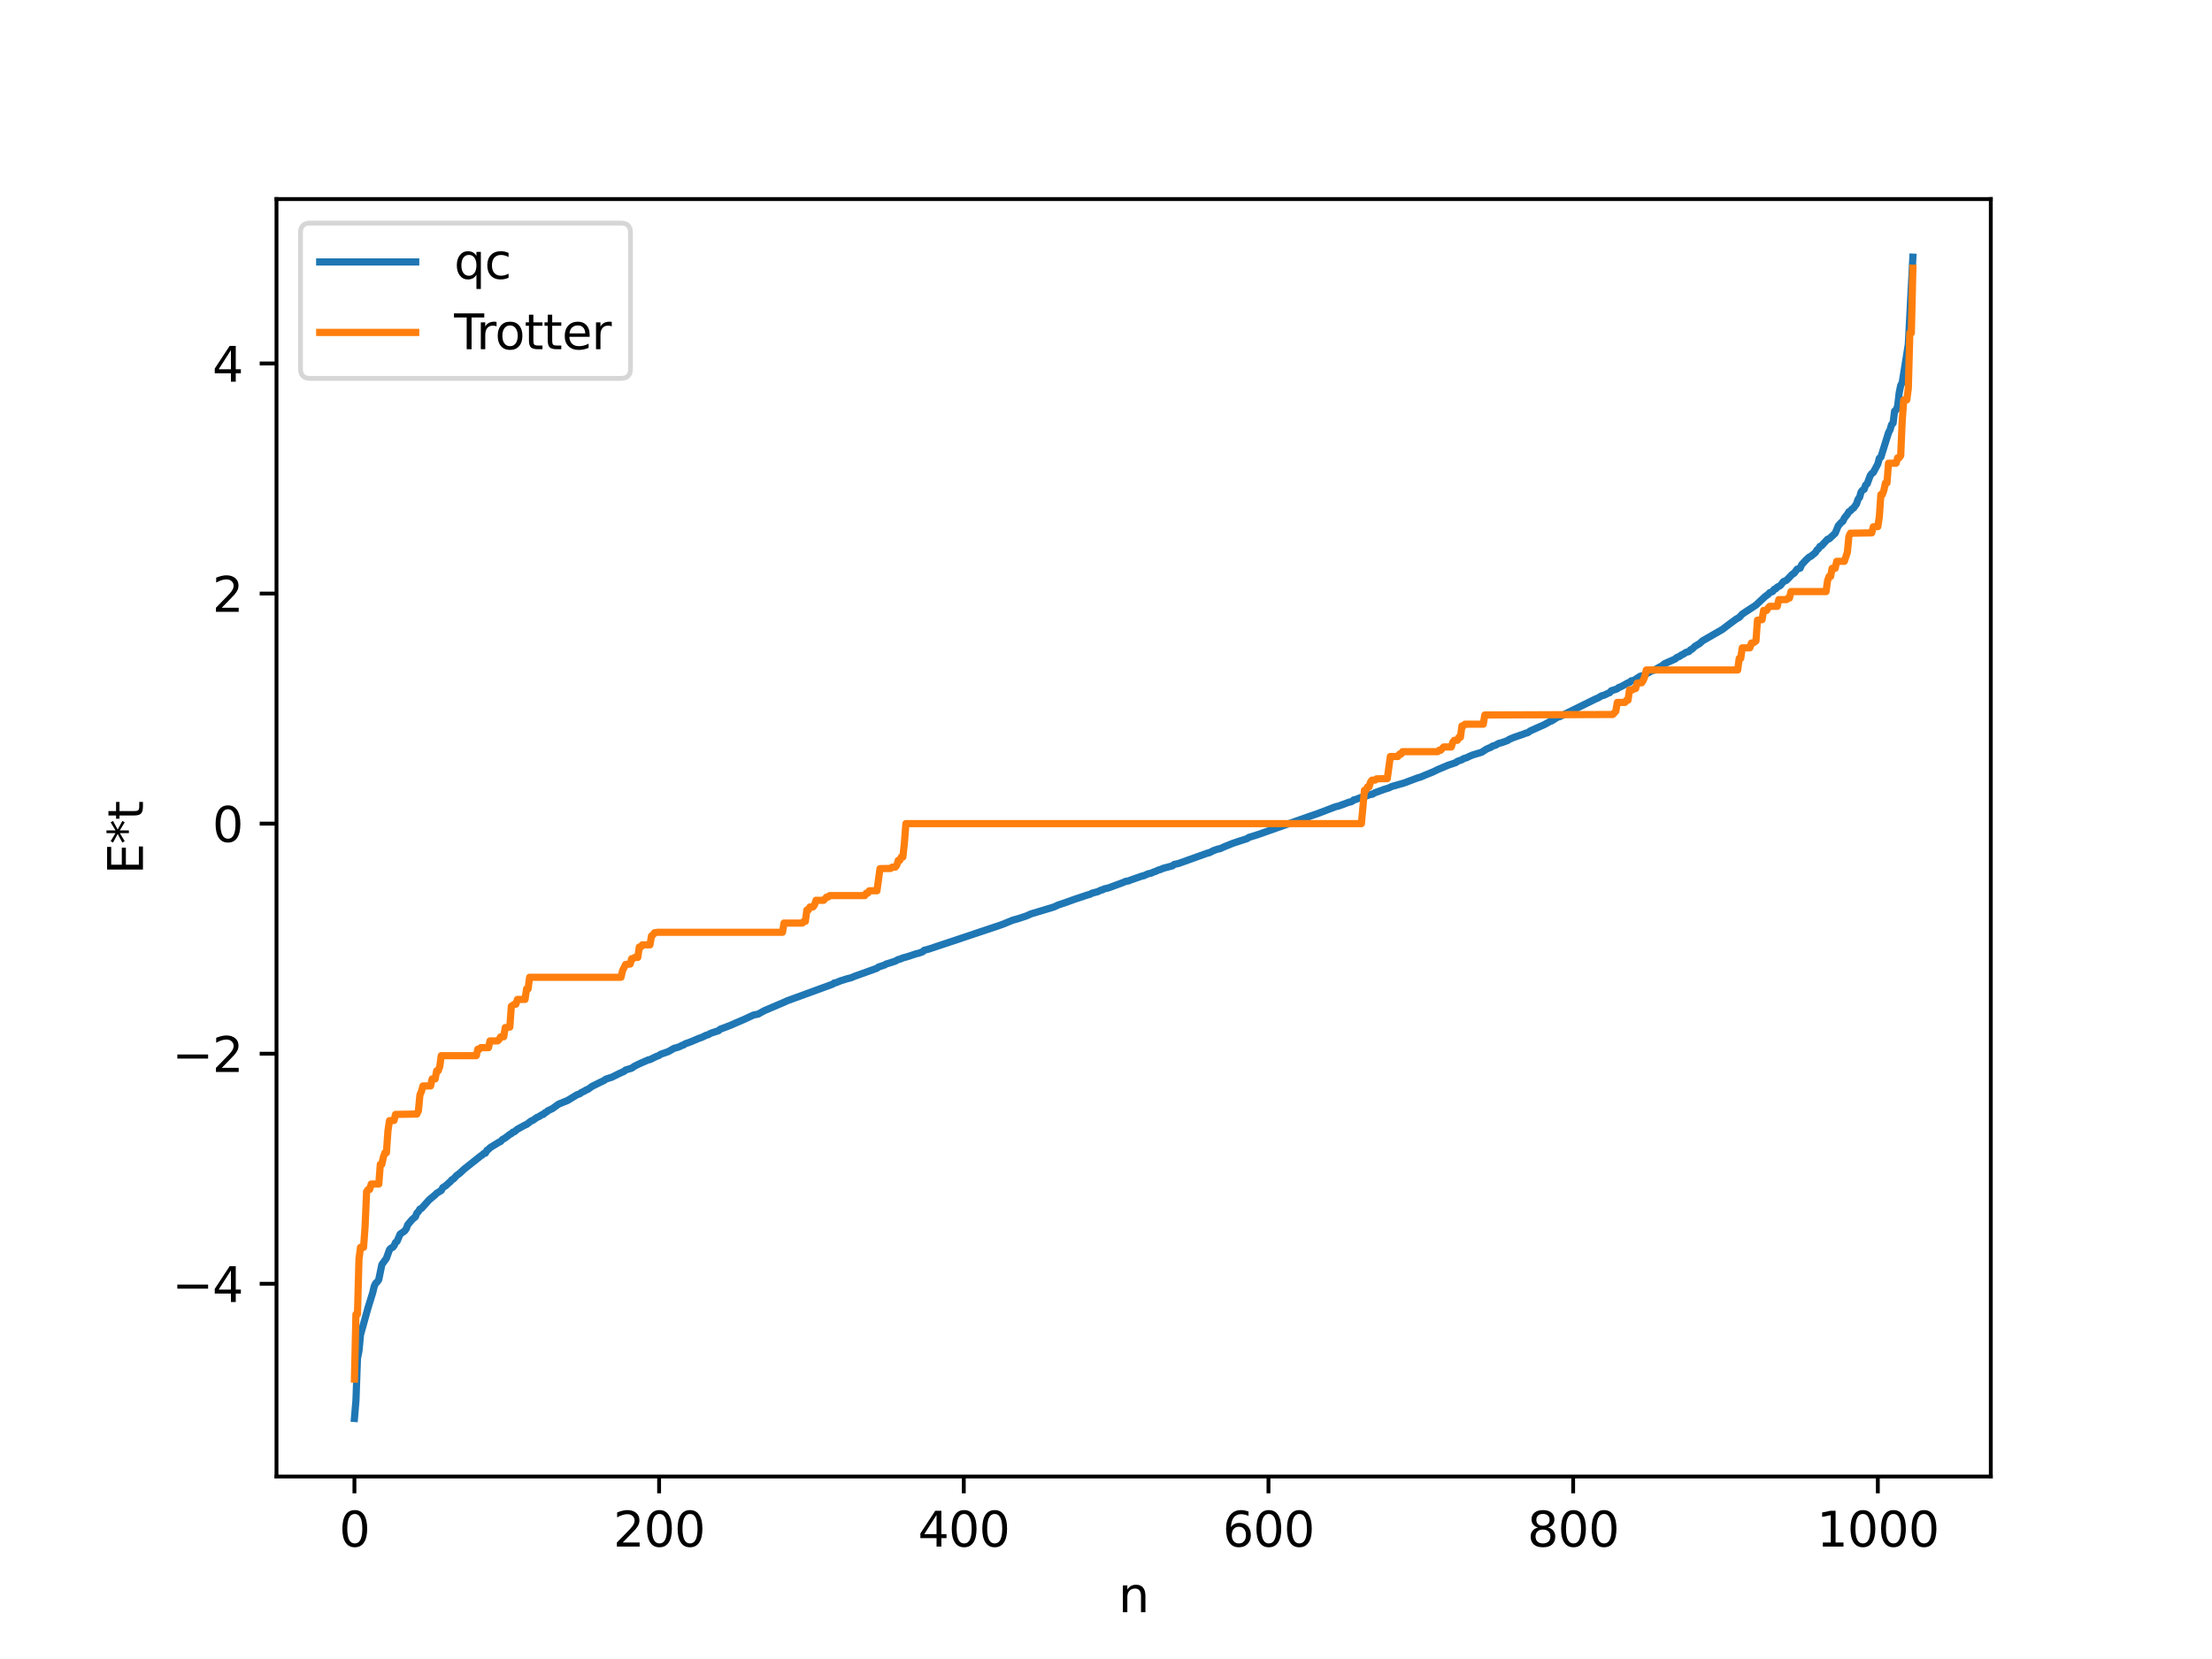<?xml version="1.0" encoding="utf-8" standalone="no"?>
<!DOCTYPE svg PUBLIC "-//W3C//DTD SVG 1.1//EN"
  "http://www.w3.org/Graphics/SVG/1.1/DTD/svg11.dtd">
<svg xmlns:xlink="http://www.w3.org/1999/xlink" width="460.8pt" height="345.6pt" viewBox="0 0 460.8 345.6" xmlns="http://www.w3.org/2000/svg" version="1.1">
 <defs>
  <style type="text/css">*{stroke-linejoin: round; stroke-linecap: butt}</style>
 </defs>
 <g id="figure_1">
  <g id="patch_1">
   <path d="M 0 345.6 
L 460.8 345.6 
L 460.8 0 
L 0 0 
z
" style="fill: #ffffff"/>
  </g>
  <g id="axes_1">
   <g id="patch_2">
    <path d="M 57.6 307.584 
L 414.72 307.584 
L 414.72 41.472 
L 57.6 41.472 
z
" style="fill: #ffffff"/>
   </g>
   <g id="matplotlib.axis_1">
    <g id="xtick_1">
     <g id="line2d_1">
      <defs>
       <path id="md750772878" d="M 0 0 
L 0 3.5 
" style="stroke: #000000; stroke-width: 0.8"/>
      </defs>
      <g>
       <use xlink:href="#md750772878" x="73.833" y="307.584" style="stroke: #000000; stroke-width: 0.8"/>
      </g>
     </g>
     <g id="text_1">
      <!-- 0 -->
      <g transform="translate(70.651 322.182) scale(0.1 -0.1)">
       <defs>
        <path id="DejaVuSans-30" d="M 2034 4250 
Q 1547 4250 1301 3770 
Q 1056 3291 1056 2328 
Q 1056 1369 1301 889 
Q 1547 409 2034 409 
Q 2525 409 2770 889 
Q 3016 1369 3016 2328 
Q 3016 3291 2770 3770 
Q 2525 4250 2034 4250 
z
M 2034 4750 
Q 2819 4750 3233 4129 
Q 3647 3509 3647 2328 
Q 3647 1150 3233 529 
Q 2819 -91 2034 -91 
Q 1250 -91 836 529 
Q 422 1150 422 2328 
Q 422 3509 836 4129 
Q 1250 4750 2034 4750 
z
" transform="scale(0.016)"/>
       </defs>
       <use xlink:href="#DejaVuSans-30"/>
      </g>
     </g>
    </g>
    <g id="xtick_2">
     <g id="line2d_2">
      <g>
       <use xlink:href="#md750772878" x="137.304" y="307.584" style="stroke: #000000; stroke-width: 0.8"/>
      </g>
     </g>
     <g id="text_2">
      <!-- 200 -->
      <g transform="translate(127.76 322.182) scale(0.1 -0.1)">
       <defs>
        <path id="DejaVuSans-32" d="M 1228 531 
L 3431 531 
L 3431 0 
L 469 0 
L 469 531 
Q 828 903 1448 1529 
Q 2069 2156 2228 2338 
Q 2531 2678 2651 2914 
Q 2772 3150 2772 3378 
Q 2772 3750 2511 3984 
Q 2250 4219 1831 4219 
Q 1534 4219 1204 4116 
Q 875 4013 500 3803 
L 500 4441 
Q 881 4594 1212 4672 
Q 1544 4750 1819 4750 
Q 2544 4750 2975 4387 
Q 3406 4025 3406 3419 
Q 3406 3131 3298 2873 
Q 3191 2616 2906 2266 
Q 2828 2175 2409 1742 
Q 1991 1309 1228 531 
z
" transform="scale(0.016)"/>
       </defs>
       <use xlink:href="#DejaVuSans-32"/>
       <use xlink:href="#DejaVuSans-30" x="63.623"/>
       <use xlink:href="#DejaVuSans-30" x="127.246"/>
      </g>
     </g>
    </g>
    <g id="xtick_3">
     <g id="line2d_3">
      <g>
       <use xlink:href="#md750772878" x="200.775" y="307.584" style="stroke: #000000; stroke-width: 0.8"/>
      </g>
     </g>
     <g id="text_3">
      <!-- 400 -->
      <g transform="translate(191.231 322.182) scale(0.1 -0.1)">
       <defs>
        <path id="DejaVuSans-34" d="M 2419 4116 
L 825 1625 
L 2419 1625 
L 2419 4116 
z
M 2253 4666 
L 3047 4666 
L 3047 1625 
L 3713 1625 
L 3713 1100 
L 3047 1100 
L 3047 0 
L 2419 0 
L 2419 1100 
L 313 1100 
L 313 1709 
L 2253 4666 
z
" transform="scale(0.016)"/>
       </defs>
       <use xlink:href="#DejaVuSans-34"/>
       <use xlink:href="#DejaVuSans-30" x="63.623"/>
       <use xlink:href="#DejaVuSans-30" x="127.246"/>
      </g>
     </g>
    </g>
    <g id="xtick_4">
     <g id="line2d_4">
      <g>
       <use xlink:href="#md750772878" x="264.246" y="307.584" style="stroke: #000000; stroke-width: 0.8"/>
      </g>
     </g>
     <g id="text_4">
      <!-- 600 -->
      <g transform="translate(254.702 322.182) scale(0.1 -0.1)">
       <defs>
        <path id="DejaVuSans-36" d="M 2113 2584 
Q 1688 2584 1439 2293 
Q 1191 2003 1191 1497 
Q 1191 994 1439 701 
Q 1688 409 2113 409 
Q 2538 409 2786 701 
Q 3034 994 3034 1497 
Q 3034 2003 2786 2293 
Q 2538 2584 2113 2584 
z
M 3366 4563 
L 3366 3988 
Q 3128 4100 2886 4159 
Q 2644 4219 2406 4219 
Q 1781 4219 1451 3797 
Q 1122 3375 1075 2522 
Q 1259 2794 1537 2939 
Q 1816 3084 2150 3084 
Q 2853 3084 3261 2657 
Q 3669 2231 3669 1497 
Q 3669 778 3244 343 
Q 2819 -91 2113 -91 
Q 1303 -91 875 529 
Q 447 1150 447 2328 
Q 447 3434 972 4092 
Q 1497 4750 2381 4750 
Q 2619 4750 2861 4703 
Q 3103 4656 3366 4563 
z
" transform="scale(0.016)"/>
       </defs>
       <use xlink:href="#DejaVuSans-36"/>
       <use xlink:href="#DejaVuSans-30" x="63.623"/>
       <use xlink:href="#DejaVuSans-30" x="127.246"/>
      </g>
     </g>
    </g>
    <g id="xtick_5">
     <g id="line2d_5">
      <g>
       <use xlink:href="#md750772878" x="327.717" y="307.584" style="stroke: #000000; stroke-width: 0.8"/>
      </g>
     </g>
     <g id="text_5">
      <!-- 800 -->
      <g transform="translate(318.173 322.182) scale(0.1 -0.1)">
       <defs>
        <path id="DejaVuSans-38" d="M 2034 2216 
Q 1584 2216 1326 1975 
Q 1069 1734 1069 1313 
Q 1069 891 1326 650 
Q 1584 409 2034 409 
Q 2484 409 2743 651 
Q 3003 894 3003 1313 
Q 3003 1734 2745 1975 
Q 2488 2216 2034 2216 
z
M 1403 2484 
Q 997 2584 770 2862 
Q 544 3141 544 3541 
Q 544 4100 942 4425 
Q 1341 4750 2034 4750 
Q 2731 4750 3128 4425 
Q 3525 4100 3525 3541 
Q 3525 3141 3298 2862 
Q 3072 2584 2669 2484 
Q 3125 2378 3379 2068 
Q 3634 1759 3634 1313 
Q 3634 634 3220 271 
Q 2806 -91 2034 -91 
Q 1263 -91 848 271 
Q 434 634 434 1313 
Q 434 1759 690 2068 
Q 947 2378 1403 2484 
z
M 1172 3481 
Q 1172 3119 1398 2916 
Q 1625 2713 2034 2713 
Q 2441 2713 2670 2916 
Q 2900 3119 2900 3481 
Q 2900 3844 2670 4047 
Q 2441 4250 2034 4250 
Q 1625 4250 1398 4047 
Q 1172 3844 1172 3481 
z
" transform="scale(0.016)"/>
       </defs>
       <use xlink:href="#DejaVuSans-38"/>
       <use xlink:href="#DejaVuSans-30" x="63.623"/>
       <use xlink:href="#DejaVuSans-30" x="127.246"/>
      </g>
     </g>
    </g>
    <g id="xtick_6">
     <g id="line2d_6">
      <g>
       <use xlink:href="#md750772878" x="391.188" y="307.584" style="stroke: #000000; stroke-width: 0.8"/>
      </g>
     </g>
     <g id="text_6">
      <!-- 1000 -->
      <g transform="translate(378.463 322.182) scale(0.1 -0.1)">
       <defs>
        <path id="DejaVuSans-31" d="M 794 531 
L 1825 531 
L 1825 4091 
L 703 3866 
L 703 4441 
L 1819 4666 
L 2450 4666 
L 2450 531 
L 3481 531 
L 3481 0 
L 794 0 
L 794 531 
z
" transform="scale(0.016)"/>
       </defs>
       <use xlink:href="#DejaVuSans-31"/>
       <use xlink:href="#DejaVuSans-30" x="63.623"/>
       <use xlink:href="#DejaVuSans-30" x="127.246"/>
       <use xlink:href="#DejaVuSans-30" x="190.869"/>
      </g>
     </g>
    </g>
    <g id="text_7">
     <!-- n -->
     <g transform="translate(232.991 335.861) scale(0.1 -0.1)">
      <defs>
       <path id="DejaVuSans-6e" d="M 3513 2113 
L 3513 0 
L 2938 0 
L 2938 2094 
Q 2938 2591 2744 2837 
Q 2550 3084 2163 3084 
Q 1697 3084 1428 2787 
Q 1159 2491 1159 1978 
L 1159 0 
L 581 0 
L 581 3500 
L 1159 3500 
L 1159 2956 
Q 1366 3272 1645 3428 
Q 1925 3584 2291 3584 
Q 2894 3584 3203 3211 
Q 3513 2838 3513 2113 
z
" transform="scale(0.016)"/>
      </defs>
      <use xlink:href="#DejaVuSans-6e"/>
     </g>
    </g>
   </g>
   <g id="matplotlib.axis_2">
    <g id="ytick_1">
     <g id="line2d_7">
      <defs>
       <path id="ma717ad6c22" d="M 0 0 
L -3.5 0 
" style="stroke: #000000; stroke-width: 0.8"/>
      </defs>
      <g>
       <use xlink:href="#ma717ad6c22" x="57.6" y="267.435" style="stroke: #000000; stroke-width: 0.8"/>
      </g>
     </g>
     <g id="text_8">
      <!-- −4 -->
      <g transform="translate(35.858 271.234) scale(0.1 -0.1)">
       <defs>
        <path id="DejaVuSans-2212" d="M 678 2272 
L 4684 2272 
L 4684 1741 
L 678 1741 
L 678 2272 
z
" transform="scale(0.016)"/>
       </defs>
       <use xlink:href="#DejaVuSans-2212"/>
       <use xlink:href="#DejaVuSans-34" x="83.789"/>
      </g>
     </g>
    </g>
    <g id="ytick_2">
     <g id="line2d_8">
      <g>
       <use xlink:href="#ma717ad6c22" x="57.6" y="219.506" style="stroke: #000000; stroke-width: 0.8"/>
      </g>
     </g>
     <g id="text_9">
      <!-- −2 -->
      <g transform="translate(35.858 223.305) scale(0.1 -0.1)">
       <use xlink:href="#DejaVuSans-2212"/>
       <use xlink:href="#DejaVuSans-32" x="83.789"/>
      </g>
     </g>
    </g>
    <g id="ytick_3">
     <g id="line2d_9">
      <g>
       <use xlink:href="#ma717ad6c22" x="57.6" y="171.577" style="stroke: #000000; stroke-width: 0.8"/>
      </g>
     </g>
     <g id="text_10">
      <!-- 0 -->
      <g transform="translate(44.237 175.376) scale(0.1 -0.1)">
       <use xlink:href="#DejaVuSans-30"/>
      </g>
     </g>
    </g>
    <g id="ytick_4">
     <g id="line2d_10">
      <g>
       <use xlink:href="#ma717ad6c22" x="57.6" y="123.648" style="stroke: #000000; stroke-width: 0.8"/>
      </g>
     </g>
     <g id="text_11">
      <!-- 2 -->
      <g transform="translate(44.237 127.447) scale(0.1 -0.1)">
       <use xlink:href="#DejaVuSans-32"/>
      </g>
     </g>
    </g>
    <g id="ytick_5">
     <g id="line2d_11">
      <g>
       <use xlink:href="#ma717ad6c22" x="57.6" y="75.719" style="stroke: #000000; stroke-width: 0.8"/>
      </g>
     </g>
     <g id="text_12">
      <!-- 4 -->
      <g transform="translate(44.237 79.518) scale(0.1 -0.1)">
       <use xlink:href="#DejaVuSans-34"/>
      </g>
     </g>
    </g>
    <g id="text_13">
     <!-- E*t -->
     <g transform="translate(29.778 182.148) rotate(-90) scale(0.1 -0.1)">
      <defs>
       <path id="DejaVuSans-45" d="M 628 4666 
L 3578 4666 
L 3578 4134 
L 1259 4134 
L 1259 2753 
L 3481 2753 
L 3481 2222 
L 1259 2222 
L 1259 531 
L 3634 531 
L 3634 0 
L 628 0 
L 628 4666 
z
" transform="scale(0.016)"/>
       <path id="DejaVuSans-2a" d="M 3009 3897 
L 1888 3291 
L 3009 2681 
L 2828 2375 
L 1778 3009 
L 1778 1831 
L 1422 1831 
L 1422 3009 
L 372 2375 
L 191 2681 
L 1313 3291 
L 191 3897 
L 372 4206 
L 1422 3572 
L 1422 4750 
L 1778 4750 
L 1778 3572 
L 2828 4206 
L 3009 3897 
z
" transform="scale(0.016)"/>
       <path id="DejaVuSans-74" d="M 1172 4494 
L 1172 3500 
L 2356 3500 
L 2356 3053 
L 1172 3053 
L 1172 1153 
Q 1172 725 1289 603 
Q 1406 481 1766 481 
L 2356 481 
L 2356 0 
L 1766 0 
Q 1100 0 847 248 
Q 594 497 594 1153 
L 594 3053 
L 172 3053 
L 172 3500 
L 594 3500 
L 594 4494 
L 1172 4494 
z
" transform="scale(0.016)"/>
      </defs>
      <use xlink:href="#DejaVuSans-45"/>
      <use xlink:href="#DejaVuSans-2a" x="63.184"/>
      <use xlink:href="#DejaVuSans-74" x="113.184"/>
     </g>
    </g>
   </g>
   <g id="line2d_12">
    <path d="M 73.833 295.488 
L 74.15 291.757 
L 74.467 282.996 
L 74.785 281.393 
L 75.102 278.057 
L 76.689 272.359 
L 77.641 269.303 
L 77.958 267.962 
L 78.276 267.298 
L 78.593 267.041 
L 78.91 266.55 
L 79.545 263.439 
L 80.497 262.12 
L 81.132 260.344 
L 81.449 260.006 
L 81.767 259.877 
L 82.084 259.522 
L 82.401 258.829 
L 82.719 258.588 
L 83.353 257.087 
L 84.305 256.422 
L 84.623 255.987 
L 84.94 255.142 
L 85.892 254.008 
L 86.527 253.489 
L 86.844 252.705 
L 87.162 252.395 
L 87.479 251.858 
L 87.796 251.745 
L 89.383 249.97 
L 90.653 248.898 
L 90.97 248.573 
L 91.922 248.001 
L 92.239 247.403 
L 92.874 246.994 
L 93.509 246.402 
L 93.826 246.157 
L 94.143 245.755 
L 94.461 245.612 
L 95.096 244.897 
L 95.73 244.444 
L 96.682 243.556 
L 100.173 240.782 
L 100.491 240.591 
L 100.808 240.269 
L 101.125 240.224 
L 101.443 239.625 
L 101.76 239.439 
L 102.077 239.095 
L 102.712 238.698 
L 103.981 237.923 
L 104.299 237.794 
L 104.616 237.413 
L 105.251 237.055 
L 106.203 236.313 
L 106.52 236.171 
L 106.838 235.843 
L 107.155 235.774 
L 107.79 235.237 
L 109.377 234.363 
L 109.694 234.25 
L 110.646 233.512 
L 110.963 233.417 
L 111.915 232.741 
L 112.233 232.643 
L 112.867 232.221 
L 113.185 232.15 
L 113.502 231.811 
L 113.82 231.688 
L 114.137 231.384 
L 115.089 230.934 
L 116.358 230.013 
L 118.262 229.239 
L 120.167 228.072 
L 120.801 227.84 
L 121.119 227.579 
L 121.753 227.301 
L 122.071 227.066 
L 122.388 226.985 
L 123.34 226.307 
L 125.879 225.054 
L 126.196 224.806 
L 127.466 224.399 
L 129.053 223.612 
L 129.687 223.33 
L 130.005 223.193 
L 130.322 222.901 
L 131.591 222.52 
L 132.226 222.081 
L 133.178 221.613 
L 135.082 220.78 
L 135.4 220.737 
L 136.669 220.106 
L 137.304 219.867 
L 137.621 219.619 
L 138.256 219.409 
L 139.208 219.074 
L 140.16 218.531 
L 140.477 218.36 
L 141.112 218.209 
L 141.747 217.962 
L 142.064 217.756 
L 142.381 217.698 
L 142.699 217.455 
L 143.968 217.002 
L 145.555 216.322 
L 146.19 216.106 
L 147.142 215.642 
L 147.459 215.581 
L 148.094 215.228 
L 148.729 215.022 
L 149.363 214.819 
L 149.681 214.721 
L 149.998 214.418 
L 151.585 213.815 
L 152.22 213.573 
L 153.172 213.148 
L 155.076 212.332 
L 156.98 211.445 
L 157.932 211.258 
L 159.201 210.551 
L 163.327 208.79 
L 163.962 208.494 
L 173.482 205.013 
L 173.8 204.755 
L 174.117 204.726 
L 175.069 204.333 
L 176.339 203.931 
L 177.291 203.683 
L 178.243 203.294 
L 178.877 203.076 
L 182.686 201.706 
L 183.003 201.447 
L 184.272 201.03 
L 184.59 200.828 
L 185.224 200.64 
L 186.494 200.226 
L 187.129 199.87 
L 187.446 199.832 
L 188.081 199.547 
L 189.033 199.292 
L 189.667 199.086 
L 190.937 198.655 
L 191.254 198.609 
L 191.889 198.387 
L 192.206 198.272 
L 192.524 197.957 
L 193.476 197.715 
L 208.391 192.722 
L 209.026 192.487 
L 210.93 191.704 
L 212.2 191.343 
L 213.786 190.819 
L 214.739 190.394 
L 219.499 188.96 
L 220.451 188.524 
L 222.038 187.994 
L 223.942 187.304 
L 224.894 186.99 
L 226.163 186.565 
L 226.798 186.364 
L 227.115 186.289 
L 227.433 186.083 
L 228.702 185.747 
L 229.337 185.431 
L 229.654 185.383 
L 229.972 185.186 
L 230.924 184.965 
L 234.097 183.789 
L 234.415 183.622 
L 235.049 183.513 
L 235.684 183.273 
L 237.905 182.496 
L 238.223 182.448 
L 239.175 182.032 
L 239.81 181.888 
L 240.444 181.606 
L 240.762 181.515 
L 241.396 181.214 
L 241.714 181.152 
L 242.348 180.873 
L 244.253 180.37 
L 244.57 180.084 
L 245.522 179.876 
L 251.552 177.712 
L 251.869 177.659 
L 252.821 177.183 
L 253.773 176.85 
L 254.091 176.819 
L 255.36 176.26 
L 256.947 175.627 
L 258.534 175.106 
L 259.803 174.706 
L 260.12 174.458 
L 262.024 173.868 
L 272.18 170.279 
L 273.132 169.947 
L 274.401 169.518 
L 278.21 168.06 
L 278.844 167.916 
L 281.066 167.095 
L 281.383 167.057 
L 281.7 166.907 
L 282.018 166.626 
L 282.335 166.586 
L 283.287 166.198 
L 284.557 165.844 
L 285.509 165.484 
L 285.826 165.472 
L 286.461 165.129 
L 288.365 164.432 
L 289.317 164.14 
L 289.952 163.834 
L 292.491 163.113 
L 295.347 162.041 
L 295.981 161.86 
L 296.934 161.446 
L 298.52 160.805 
L 299.472 160.338 
L 301.694 159.397 
L 303.281 158.863 
L 303.598 158.6 
L 304.55 158.27 
L 304.867 158.04 
L 305.502 157.858 
L 306.137 157.543 
L 306.772 157.276 
L 308.676 156.699 
L 309.628 156.078 
L 310.262 155.79 
L 310.58 155.69 
L 310.897 155.429 
L 311.532 155.25 
L 312.167 154.879 
L 312.801 154.718 
L 314.071 154.267 
L 314.388 154.027 
L 315.34 153.625 
L 316.292 153.294 
L 317.244 152.97 
L 317.879 152.721 
L 318.196 152.664 
L 318.831 152.236 
L 321.687 150.962 
L 322.957 150.269 
L 323.274 150.16 
L 324.226 149.553 
L 324.543 149.366 
L 324.861 149.317 
L 326.448 148.527 
L 332.477 145.562 
L 332.795 145.449 
L 333.429 145.081 
L 333.747 144.903 
L 334.064 144.867 
L 335.016 144.407 
L 335.334 144.295 
L 335.651 143.896 
L 336.603 143.602 
L 336.92 143.481 
L 337.238 143.197 
L 337.555 143.12 
L 339.142 142.254 
L 339.459 142.165 
L 339.777 141.851 
L 340.411 141.706 
L 341.681 140.869 
L 342.315 140.723 
L 344.22 139.68 
L 344.537 139.635 
L 345.806 138.917 
L 346.124 138.781 
L 346.758 138.259 
L 348.98 137.276 
L 349.297 136.968 
L 349.932 136.719 
L 350.249 136.438 
L 350.567 136.332 
L 351.201 135.905 
L 351.836 135.73 
L 352.153 135.368 
L 352.471 135.238 
L 353.105 134.627 
L 354.058 134.062 
L 354.692 133.488 
L 358.818 131.111 
L 359.453 130.624 
L 360.405 129.905 
L 361.674 128.969 
L 362.309 128.618 
L 362.943 127.923 
L 365.8 126.05 
L 367.704 124.269 
L 368.339 123.814 
L 368.656 123.463 
L 369.291 123.207 
L 369.608 122.743 
L 369.925 122.658 
L 370.243 122.304 
L 370.877 121.977 
L 371.512 121.172 
L 372.147 120.899 
L 373.416 119.583 
L 373.734 119.432 
L 374.368 118.565 
L 375.003 118.36 
L 375.32 117.636 
L 376.272 116.607 
L 376.907 116.031 
L 377.224 115.897 
L 378.177 115.119 
L 378.494 114.581 
L 378.811 114.333 
L 379.129 113.814 
L 379.446 113.709 
L 380.715 112.327 
L 381.033 112.26 
L 382.302 111.085 
L 382.937 109.541 
L 383.572 108.825 
L 383.889 108.609 
L 384.206 107.933 
L 384.841 107.14 
L 385.158 106.602 
L 385.476 106.434 
L 385.793 106.047 
L 386.11 105.862 
L 386.745 104.973 
L 387.062 104.016 
L 387.38 103.62 
L 387.697 102.489 
L 388.015 102.094 
L 388.332 101.942 
L 388.649 101.04 
L 388.967 100.791 
L 389.601 99.071 
L 389.919 98.642 
L 390.236 98.434 
L 391.188 96.643 
L 391.505 95.45 
L 391.823 95.23 
L 393.41 90.149 
L 393.727 89.54 
L 394.044 88.463 
L 394.362 88.156 
L 394.679 85.638 
L 394.996 85.4 
L 395.314 84.616 
L 395.631 81.859 
L 395.948 80.299 
L 396.266 79.693 
L 397.535 71.761 
L 398.487 53.568 
L 398.487 53.568 
" clip-path="url(#pb7b0cfbf9c)" style="fill: none; stroke: #1f77b4; stroke-width: 1.5; stroke-linecap: square"/>
   </g>
   <g id="line2d_13">
    <path d="M 73.833 287.287 
L 74.15 273.785 
L 74.467 273.785 
L 74.785 262.243 
L 75.102 259.846 
L 75.737 259.846 
L 76.054 255.527 
L 76.372 248.237 
L 76.689 247.79 
L 77.006 247.79 
L 77.324 246.662 
L 78.91 246.662 
L 79.228 242.549 
L 79.545 242.549 
L 79.862 241.061 
L 80.18 240.141 
L 80.497 240.141 
L 80.815 235.593 
L 81.132 233.452 
L 82.084 233.415 
L 82.401 232.148 
L 86.844 232.077 
L 87.162 231.383 
L 87.479 228.087 
L 87.796 227.359 
L 88.114 226.218 
L 89.7 226.218 
L 90.018 224.76 
L 90.653 224.76 
L 90.97 223.067 
L 91.287 223.067 
L 91.605 222.185 
L 91.922 219.916 
L 99.221 219.916 
L 99.539 218.564 
L 99.856 218.564 
L 100.173 218.244 
L 101.76 218.244 
L 102.077 216.843 
L 103.664 216.843 
L 103.981 216.527 
L 104.299 215.981 
L 104.934 215.981 
L 105.251 214.059 
L 106.203 213.962 
L 106.52 209.625 
L 107.155 209.197 
L 107.472 209.197 
L 107.79 208.198 
L 109.377 208.198 
L 109.694 206.006 
L 110.011 206.006 
L 110.329 203.585 
L 129.37 203.585 
L 129.687 202.209 
L 130.322 200.915 
L 131.274 200.832 
L 131.591 199.707 
L 131.909 199.707 
L 132.226 199.45 
L 132.861 199.45 
L 133.178 197.283 
L 133.496 197.283 
L 133.813 196.829 
L 135.4 196.829 
L 135.717 194.982 
L 136.034 194.732 
L 136.352 194.315 
L 136.986 194.21 
L 163.01 194.21 
L 163.327 192.292 
L 167.135 192.292 
L 167.453 191.942 
L 167.77 191.942 
L 168.087 189.568 
L 168.405 189.568 
L 168.722 188.935 
L 169.357 188.935 
L 169.674 188.526 
L 169.991 187.547 
L 171.578 187.547 
L 172.213 186.856 
L 172.53 186.856 
L 172.848 186.564 
L 180.147 186.564 
L 180.464 186.059 
L 180.781 186.059 
L 181.099 185.565 
L 182.686 185.565 
L 183.32 180.952 
L 185.542 180.911 
L 185.859 180.643 
L 186.494 180.643 
L 186.811 180.238 
L 187.129 179.223 
L 187.446 179.223 
L 187.763 178.536 
L 188.081 178.536 
L 188.398 175.668 
L 188.715 171.577 
L 283.605 171.577 
L 284.239 164.617 
L 284.557 164.617 
L 284.874 163.93 
L 285.191 163.93 
L 285.509 162.916 
L 285.826 162.511 
L 286.461 162.511 
L 286.778 162.243 
L 289 162.202 
L 289.634 157.589 
L 291.221 157.589 
L 291.539 157.094 
L 291.856 157.094 
L 292.173 156.59 
L 299.472 156.59 
L 299.79 156.297 
L 300.107 156.297 
L 300.742 155.607 
L 302.329 155.607 
L 302.646 154.628 
L 302.963 154.219 
L 303.598 154.219 
L 303.915 153.585 
L 304.233 153.585 
L 304.55 151.212 
L 304.867 151.212 
L 305.185 150.861 
L 308.993 150.861 
L 309.31 148.944 
L 335.968 148.839 
L 336.603 148.172 
L 336.92 146.324 
L 338.507 146.324 
L 338.824 145.871 
L 339.142 145.871 
L 339.459 143.704 
L 340.094 143.704 
L 340.411 143.447 
L 340.729 143.447 
L 341.046 142.321 
L 341.681 142.239 
L 341.998 142.239 
L 342.315 141.738 
L 342.633 140.945 
L 342.95 139.569 
L 361.991 139.569 
L 362.309 137.148 
L 362.626 137.148 
L 362.943 134.956 
L 364.53 134.956 
L 364.848 133.957 
L 365.165 133.957 
L 365.8 133.529 
L 366.117 129.192 
L 367.069 129.095 
L 367.386 127.173 
L 368.021 127.173 
L 368.339 126.627 
L 368.656 126.311 
L 370.243 126.311 
L 370.56 124.909 
L 372.147 124.909 
L 372.464 124.589 
L 372.781 124.589 
L 373.099 123.238 
L 380.398 123.238 
L 380.715 120.969 
L 381.033 120.087 
L 381.35 120.087 
L 381.667 118.393 
L 382.302 118.393 
L 382.62 116.936 
L 384.206 116.936 
L 384.841 115.066 
L 385.158 111.771 
L 385.476 111.077 
L 389.919 111.005 
L 390.236 109.738 
L 391.188 109.701 
L 391.505 107.561 
L 391.823 103.013 
L 392.14 103.013 
L 392.458 102.093 
L 392.775 100.604 
L 393.092 100.604 
L 393.41 96.492 
L 394.996 96.492 
L 395.314 95.364 
L 395.631 95.364 
L 395.948 94.916 
L 396.266 87.626 
L 396.583 83.308 
L 397.218 83.308 
L 397.535 80.911 
L 397.853 69.369 
L 398.17 69.369 
L 398.487 55.867 
L 398.487 55.867 
" clip-path="url(#pb7b0cfbf9c)" style="fill: none; stroke: #ff7f0e; stroke-width: 1.5; stroke-linecap: square"/>
   </g>
   <g id="patch_3">
    <path d="M 57.6 307.584 
L 57.6 41.472 
" style="fill: none; stroke: #000000; stroke-width: 0.8; stroke-linejoin: miter; stroke-linecap: square"/>
   </g>
   <g id="patch_4">
    <path d="M 414.72 307.584 
L 414.72 41.472 
" style="fill: none; stroke: #000000; stroke-width: 0.8; stroke-linejoin: miter; stroke-linecap: square"/>
   </g>
   <g id="patch_5">
    <path d="M 57.6 307.584 
L 414.72 307.584 
" style="fill: none; stroke: #000000; stroke-width: 0.8; stroke-linejoin: miter; stroke-linecap: square"/>
   </g>
   <g id="patch_6">
    <path d="M 57.6 41.472 
L 414.72 41.472 
" style="fill: none; stroke: #000000; stroke-width: 0.8; stroke-linejoin: miter; stroke-linecap: square"/>
   </g>
   <g id="legend_1">
    <g id="patch_7">
     <path d="M 64.6 78.828 
L 129.342 78.828 
Q 131.342 78.828 131.342 76.828 
L 131.342 48.472 
Q 131.342 46.472 129.342 46.472 
L 64.6 46.472 
Q 62.6 46.472 62.6 48.472 
L 62.6 76.828 
Q 62.6 78.828 64.6 78.828 
z
" style="fill: #ffffff; opacity: 0.8; stroke: #cccccc; stroke-linejoin: miter"/>
    </g>
    <g id="line2d_14">
     <path d="M 66.6 54.57 
L 76.6 54.57 
L 86.6 54.57 
" style="fill: none; stroke: #1f77b4; stroke-width: 1.5; stroke-linecap: square"/>
    </g>
    <g id="text_14">
     <!-- qc -->
     <g transform="translate(94.6 58.07) scale(0.1 -0.1)">
      <defs>
       <path id="DejaVuSans-71" d="M 947 1747 
Q 947 1113 1208 752 
Q 1469 391 1925 391 
Q 2381 391 2643 752 
Q 2906 1113 2906 1747 
Q 2906 2381 2643 2742 
Q 2381 3103 1925 3103 
Q 1469 3103 1208 2742 
Q 947 2381 947 1747 
z
M 2906 525 
Q 2725 213 2448 61 
Q 2172 -91 1784 -91 
Q 1150 -91 751 415 
Q 353 922 353 1747 
Q 353 2572 751 3078 
Q 1150 3584 1784 3584 
Q 2172 3584 2448 3432 
Q 2725 3281 2906 2969 
L 2906 3500 
L 3481 3500 
L 3481 -1331 
L 2906 -1331 
L 2906 525 
z
" transform="scale(0.016)"/>
       <path id="DejaVuSans-63" d="M 3122 3366 
L 3122 2828 
Q 2878 2963 2633 3030 
Q 2388 3097 2138 3097 
Q 1578 3097 1268 2742 
Q 959 2388 959 1747 
Q 959 1106 1268 751 
Q 1578 397 2138 397 
Q 2388 397 2633 464 
Q 2878 531 3122 666 
L 3122 134 
Q 2881 22 2623 -34 
Q 2366 -91 2075 -91 
Q 1284 -91 818 406 
Q 353 903 353 1747 
Q 353 2603 823 3093 
Q 1294 3584 2113 3584 
Q 2378 3584 2631 3529 
Q 2884 3475 3122 3366 
z
" transform="scale(0.016)"/>
      </defs>
      <use xlink:href="#DejaVuSans-71"/>
      <use xlink:href="#DejaVuSans-63" x="63.477"/>
     </g>
    </g>
    <g id="line2d_15">
     <path d="M 66.6 69.249 
L 76.6 69.249 
L 86.6 69.249 
" style="fill: none; stroke: #ff7f0e; stroke-width: 1.5; stroke-linecap: square"/>
    </g>
    <g id="text_15">
     <!-- Trotter -->
     <g transform="translate(94.6 72.749) scale(0.1 -0.1)">
      <defs>
       <path id="DejaVuSans-54" d="M -19 4666 
L 3928 4666 
L 3928 4134 
L 2272 4134 
L 2272 0 
L 1638 0 
L 1638 4134 
L -19 4134 
L -19 4666 
z
" transform="scale(0.016)"/>
       <path id="DejaVuSans-72" d="M 2631 2963 
Q 2534 3019 2420 3045 
Q 2306 3072 2169 3072 
Q 1681 3072 1420 2755 
Q 1159 2438 1159 1844 
L 1159 0 
L 581 0 
L 581 3500 
L 1159 3500 
L 1159 2956 
Q 1341 3275 1631 3429 
Q 1922 3584 2338 3584 
Q 2397 3584 2469 3576 
Q 2541 3569 2628 3553 
L 2631 2963 
z
" transform="scale(0.016)"/>
       <path id="DejaVuSans-6f" d="M 1959 3097 
Q 1497 3097 1228 2736 
Q 959 2375 959 1747 
Q 959 1119 1226 758 
Q 1494 397 1959 397 
Q 2419 397 2687 759 
Q 2956 1122 2956 1747 
Q 2956 2369 2687 2733 
Q 2419 3097 1959 3097 
z
M 1959 3584 
Q 2709 3584 3137 3096 
Q 3566 2609 3566 1747 
Q 3566 888 3137 398 
Q 2709 -91 1959 -91 
Q 1206 -91 779 398 
Q 353 888 353 1747 
Q 353 2609 779 3096 
Q 1206 3584 1959 3584 
z
" transform="scale(0.016)"/>
       <path id="DejaVuSans-65" d="M 3597 1894 
L 3597 1613 
L 953 1613 
Q 991 1019 1311 708 
Q 1631 397 2203 397 
Q 2534 397 2845 478 
Q 3156 559 3463 722 
L 3463 178 
Q 3153 47 2828 -22 
Q 2503 -91 2169 -91 
Q 1331 -91 842 396 
Q 353 884 353 1716 
Q 353 2575 817 3079 
Q 1281 3584 2069 3584 
Q 2775 3584 3186 3129 
Q 3597 2675 3597 1894 
z
M 3022 2063 
Q 3016 2534 2758 2815 
Q 2500 3097 2075 3097 
Q 1594 3097 1305 2825 
Q 1016 2553 972 2059 
L 3022 2063 
z
" transform="scale(0.016)"/>
      </defs>
      <use xlink:href="#DejaVuSans-54"/>
      <use xlink:href="#DejaVuSans-72" x="46.334"/>
      <use xlink:href="#DejaVuSans-6f" x="85.197"/>
      <use xlink:href="#DejaVuSans-74" x="146.379"/>
      <use xlink:href="#DejaVuSans-74" x="185.588"/>
      <use xlink:href="#DejaVuSans-65" x="224.797"/>
      <use xlink:href="#DejaVuSans-72" x="286.32"/>
     </g>
    </g>
   </g>
  </g>
 </g>
 <defs>
  <clipPath id="pb7b0cfbf9c">
   <rect x="57.6" y="41.472" width="357.12" height="266.112"/>
  </clipPath>
 </defs>
</svg>

